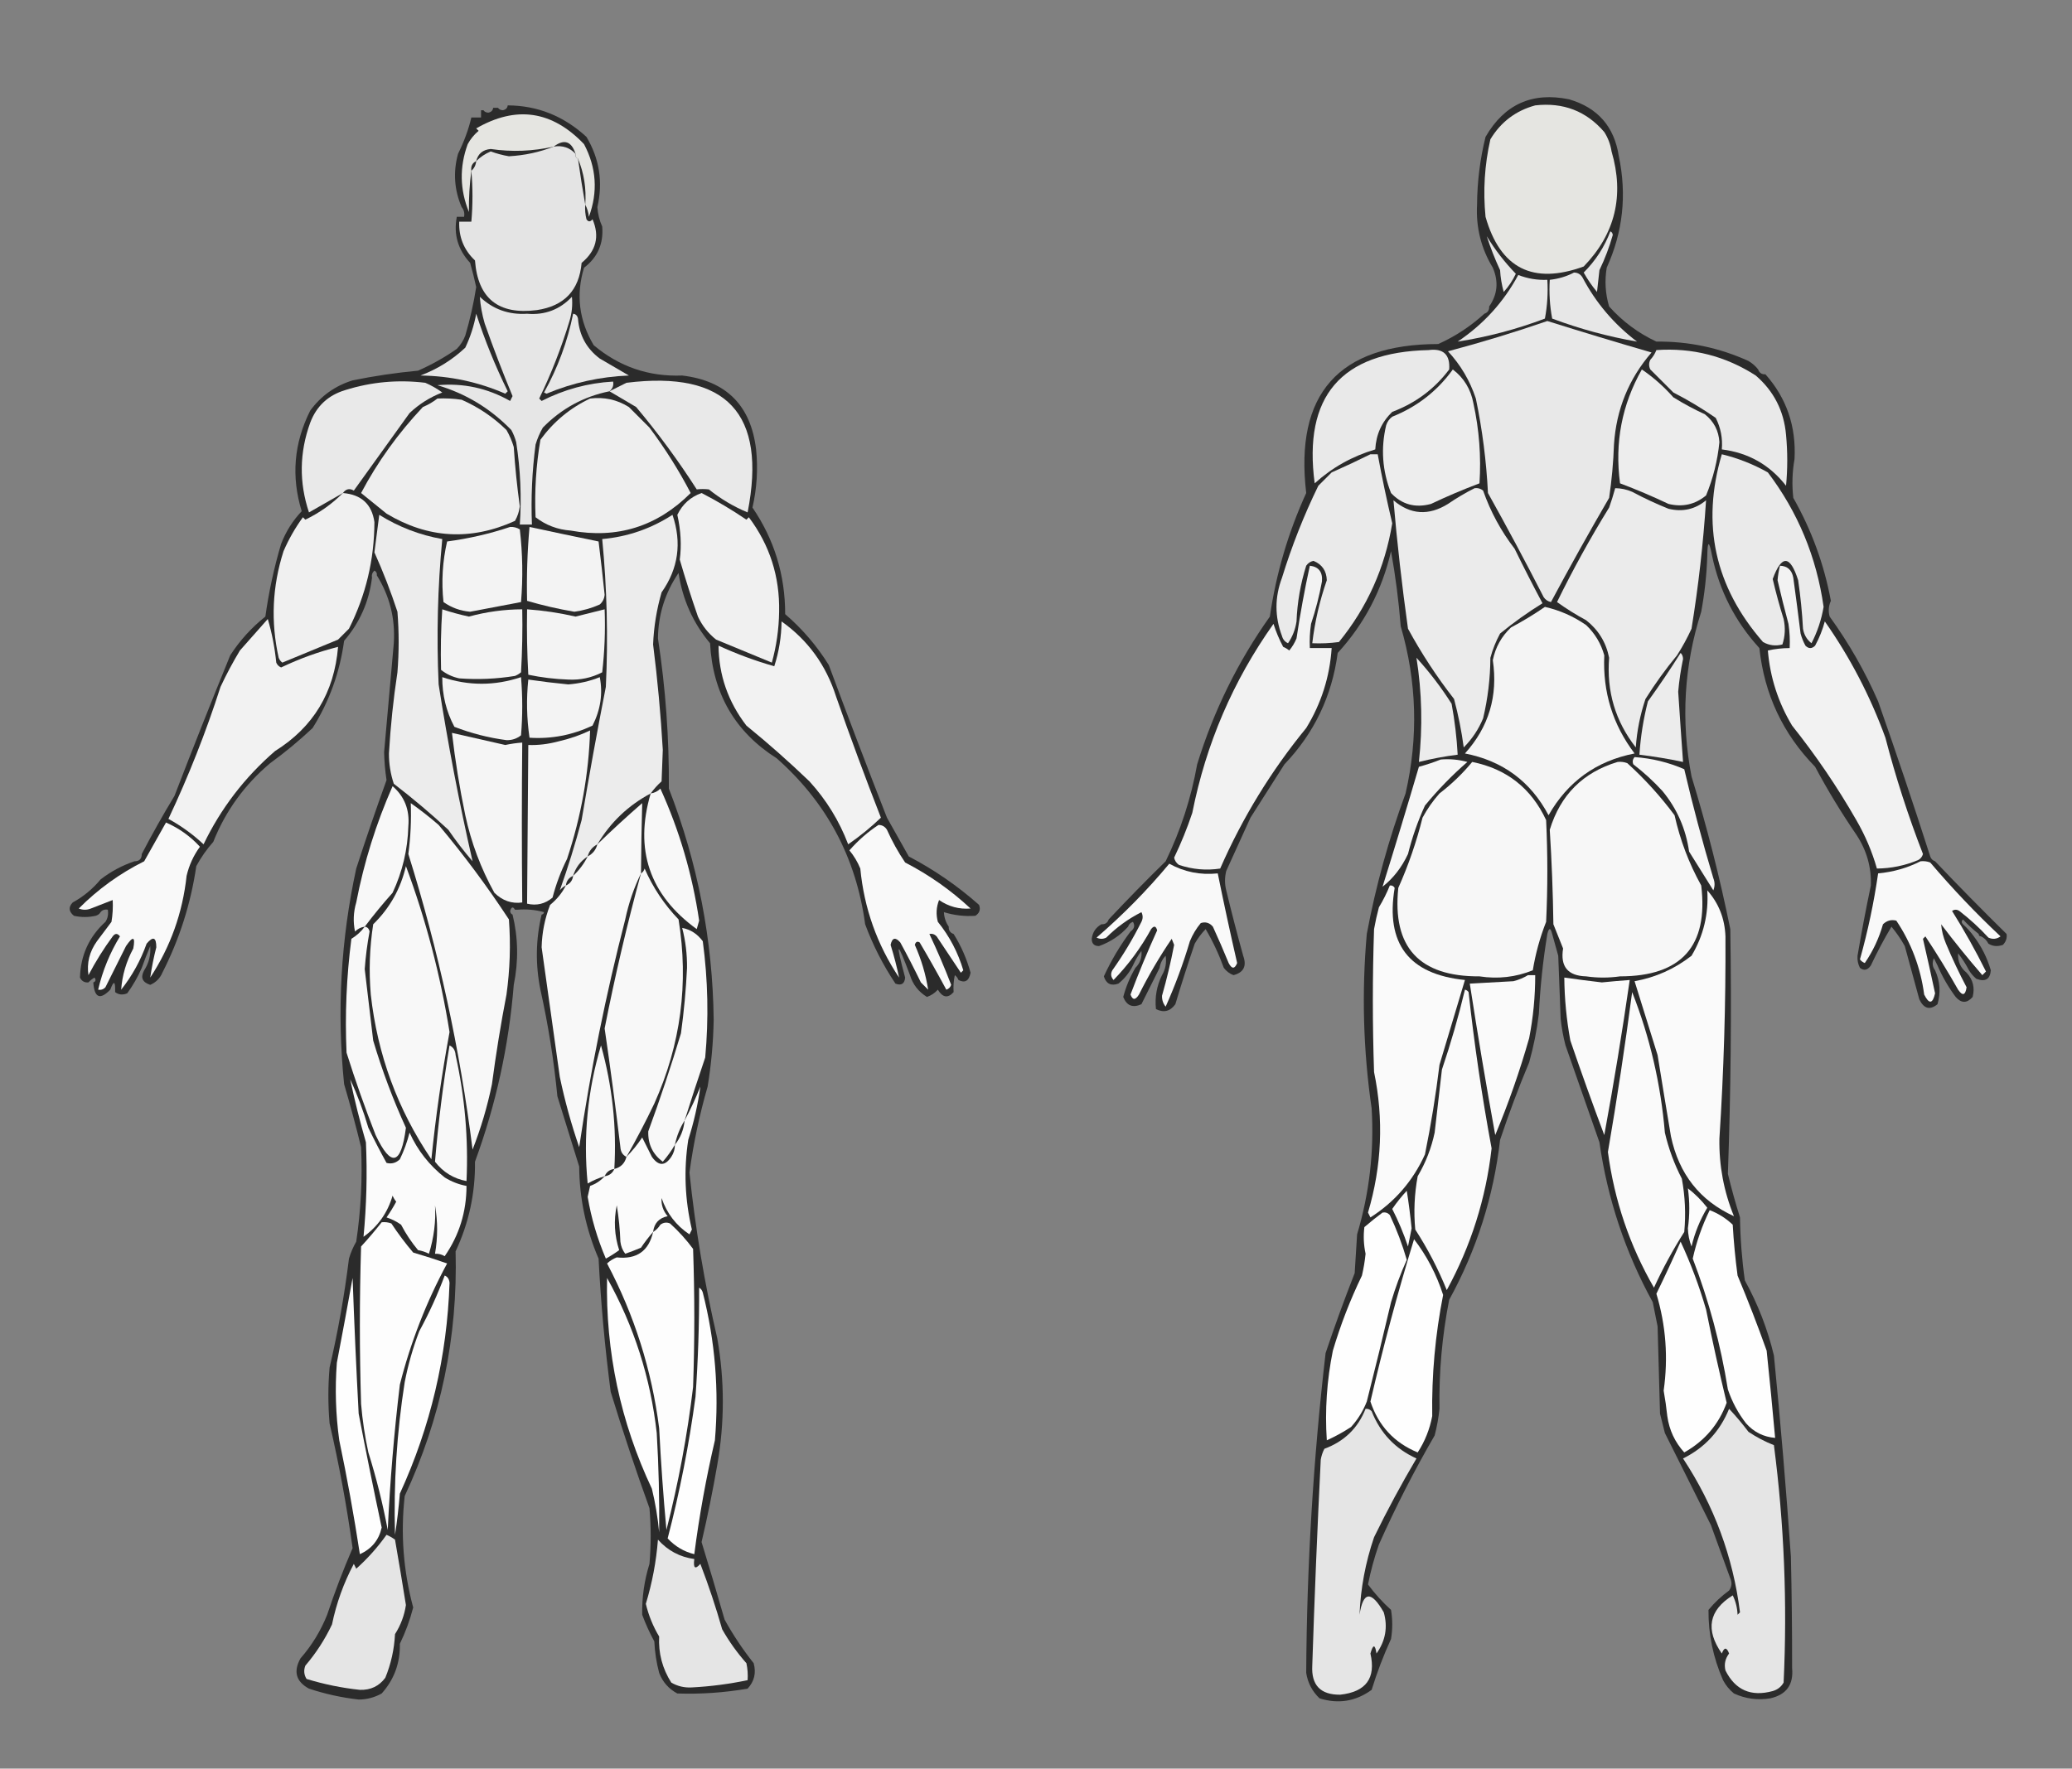 
<svg xmlns="http://www.w3.org/2000/svg" viewBox="0 0 85.5 73" xmlns:xlink="http://www.w3.org/1999/xlink" id="body_1" width="100%" height="100%" fill="#ffffff">
  <rect x="0" y="0" width="85.5" height="73" fill="#808080" stroke="none"/>
  <g transform="matrix(0.1 0 0 0.1 0 0)">
  <g><path stroke="none" fill-rule="nonzero" style="opacity:1" fill="#2B2B2B" d="M 725.5,152.5 C 725.973,153.906 726.973,154.573 728.5,154.5C 737.225,164.335 741.225,176.002 740.5,189.5C 739.557,194.816 739.39,200.149 740,205.5C 747.549,218.815 752.716,232.981 755.5,248C 754.541,250.12 754.374,252.287 755,254.5C 762.899,265.414 769.565,277.081 775,289.5C 782.478,310.755 789.645,332.089 796.5,353.5C 796.833,354.5 797.5,355.167 798.5,355.5C 808.131,365.632 817.964,375.632 828,385.5C 828.265,387.163 827.765,388.663 826.5,390C 824.288,390.789 822.288,390.622 820.5,389.5C 819.833,388.167 818.833,387.167 817.5,386.5C 816.833,386.5 816.5,386.167 816.5,385.5C 814.229,383.734 812.063,381.734 810,379.5C 809.333,380.167 809.333,380.833 810,381.5C 811.736,383.063 813.236,384.73 814.5,386.5C 817.667,390.69 820.001,395.357 821.5,400.5C 821.202,404.226 819.202,405.393 815.5,404C 814.29,402.961 813.29,401.794 812.5,400.5C 811.25,398.068 809.75,395.734 808,393.5C 807.796,396.76 808.963,399.427 811.5,401.5C 814.143,404.34 814.976,407.673 814,411.5C 811.667,414.167 809.333,414.167 807,411.5C 803.971,407.438 801.471,403.105 799.5,398.5C 799.013,397.527 798.513,396.527 798,395.5C 797.22,397.387 797.387,399.054 798.5,400.5C 800.55,405.013 800.884,409.68 799.5,414.5C 796.371,417.049 793.871,416.382 792,412.5C 790.002,405.171 788.002,397.838 786,390.5C 784.401,387.622 782.567,384.956 780.5,382.5C 777.428,387.64 774.595,392.973 772,398.5C 770.653,400.466 769.153,400.799 767.5,399.5C 766.699,397.958 766.366,396.292 766.5,394.5C 768.138,384.811 769.971,375.144 772,365.5C 772.263,357.944 770.263,350.944 766,344.5C 759.831,335.5 754.164,326.166 749,316.5C 735.703,302.902 728.036,286.568 726,267.5C 716.065,256.631 709.565,243.964 706.5,229.5C 705.258,222.992 704.592,222.992 704.5,229.5C 704.243,237.224 703.41,244.891 702,252.5C 694.886,274.788 693.552,297.454 698,320.5C 704.356,341.237 709.69,362.237 714,383.5C 714.544,417.195 714.211,450.862 713,484.5C 714.464,490.558 716.13,496.558 718,502.5C 718.123,511.227 718.79,519.894 720,528.5C 725.402,538.302 729.402,548.635 732,559.5C 734.741,587.13 737.074,614.797 739,642.5C 739.356,657.894 739.522,673.227 739.5,688.5C 740.16,695.336 737.16,699.502 730.5,701C 725.303,701.867 720.303,701.2 715.5,699C 713.622,697.457 712.122,695.624 711,693.5C 706.925,684.208 704.925,674.542 705,664.5C 707.463,661.504 710.297,658.838 713.5,656.5C 714.631,654.926 714.798,653.259 714,651.5C 711.333,644.167 708.667,636.833 706,629.5C 699.636,616.771 693.302,604.104 687,591.5C 686.333,588.833 685.667,586.167 685,583.5C 684.667,571.5 684.333,559.5 684,547.5C 683.333,544.167 682.667,540.833 682,537.5C 670.672,516.862 663.338,494.862 660,471.5C 655.333,458.167 650.667,444.833 646,431.5C 645.055,427.886 644.388,424.219 644,420.5C 643.667,411.833 643.333,403.167 643,394.5C 642.151,391.479 641.317,388.479 640.5,385.5C 639.833,382.833 639.167,382.833 638.5,385.5C 636.713,396.383 635.547,407.383 635,418.5C 634.18,425.269 632.846,431.935 631,438.5C 626.607,449.012 622.607,459.678 619,470.5C 616.313,493.93 609.313,515.93 598,536.5C 595.076,551.345 593.743,566.345 594,581.5C 593.612,585.219 592.945,588.886 592,592.5C 583.567,607.031 575.9,622.031 569,637.5C 567.11,642.895 565.61,648.395 564.5,654C 567.341,657.839 570.508,661.339 574,664.5C 574.667,668.5 574.667,672.5 574,676.5C 570.877,683.323 568.211,690.323 566,697.5C 559.406,702.275 552.24,703.441 544.5,701C 541.485,698.137 539.651,694.637 539,690.5C 539.244,646.349 541.911,602.349 547,558.5C 550.728,547.382 554.728,536.382 559,525.5C 559.333,520.167 559.667,514.833 560,509.5C 565.073,492.512 567.073,475.179 566,457.5C 562.525,433.567 561.858,409.567 564,385.5C 567.703,365.723 573.037,346.39 580,327.5C 585.326,304.27 584.66,281.27 578,258.5C 577.178,248.098 575.844,237.765 574,227.5C 570.33,243.51 562.997,257.51 552,269.5C 549.636,287.282 542.303,302.616 530,315.5C 525.333,322.833 520.667,330.167 516,337.5C 512.667,344.833 509.333,352.167 506,359.5C 505.333,362.167 505.333,364.833 506,367.5C 508.177,376.543 510.511,385.543 513,394.5C 514.539,398.74 513.206,401.407 509,402.5C 507.395,401.899 506.062,400.899 505,399.5C 502.96,393.846 500.46,388.512 497.5,383.5C 495.768,385.283 494.268,387.283 493,389.5C 490.177,397.797 487.51,406.131 485,414.5C 482.872,417.458 480.206,418.124 477,416.5C 476.485,411.575 477.319,406.908 479.5,402.5C 480.933,400.086 481.433,397.419 481,394.5C 479.628,395.91 478.795,397.577 478.5,399.5C 476.013,404.473 473.513,409.473 471,414.5C 467.416,416.123 464.916,415.123 463.5,411.5C 464.627,407.25 466.294,403.25 468.5,399.5C 470.462,397.575 471.295,395.242 471,392.5C 469.606,394.388 468.44,396.388 467.5,398.5C 466.063,401.438 464.063,403.938 461.5,406C 458.447,407.072 456.447,406.072 455.5,403C 458.557,396.373 462.223,390.206 466.5,384.5C 468.088,383.365 468.421,382.031 467.5,380.5C 466.478,380.855 465.811,381.522 465.5,382.5C 462.215,386.149 458.215,388.816 453.5,390.5C 451.5,390.5 450.5,389.5 450.5,387.5C 450.852,384.783 452.185,382.783 454.5,381.5C 456.027,381.573 457.027,380.906 457.5,379.5C 465.131,371.368 472.964,363.368 481,355.5C 487.178,342.795 491.511,329.462 494,315.5C 500.773,293.477 510.773,273.144 524,254.5C 526.568,236.796 531.568,219.796 539,203.5C 534.197,162.592 552.364,142.092 593.5,142C 600.547,138.817 606.88,134.65 612.5,129.5C 613.906,129.027 614.573,128.027 614.5,126.5C 617.949,121.556 618.449,116.222 616,110.5C 611.168,102.518 609.002,93.851 609.5,84.5C 609.568,75.005 610.735,65.672 613,56.5C 620.784,43.024 632.284,37.858 647.5,41C 659.317,44.457 666.15,52.29 668,64.5C 671.359,80.436 669.693,95.769 663,110.5C 662.104,115.949 662.437,121.282 664,126.5C 669.519,132.674 676.019,137.507 683.5,141C 696.762,140.852 709.429,143.519 721.5,149C 723.093,149.949 724.426,151.115 725.5,152.5 Z"/></g>
  <g><path stroke="none" fill-rule="nonzero" style="opacity:1" fill="#2B2B2B" d="M 391.5,382.5 C 391.427,384.027 392.094,385.027 393.5,385.5C 396.59,390.412 398.923,395.745 400.5,401.5C 399.852,404.887 398.185,405.887 395.5,404.5C 395.217,403.711 394.717,403.044 394,402.5C 393.503,404.81 393.337,407.143 393.5,409.5C 391.162,412.139 388.995,411.806 387,408.5C 385.758,409.872 384.258,410.872 382.5,411.5C 379.002,409.344 376.669,406.344 375.5,402.5C 370.057,387.901 369.391,388.235 373.5,403.5C 373.278,406.076 371.945,406.91 369.5,406C 364.392,398.363 360.225,390.197 357,381.5C 353.314,354.079 341.147,331.246 320.5,313C 303.275,302.077 294.109,286.243 293,265.5C 285.977,257.121 281.644,247.454 280,236.5C 274.46,244.622 271.626,253.622 271.5,263.5C 274.651,284.042 276.151,304.708 276,325.5C 287.944,356.218 294.11,388.051 294.5,421C 294.327,430.226 293.493,439.392 292,448.5C 288.628,460.155 286.128,471.989 284.5,484C 286.91,507.052 290.743,529.886 296,552.5C 299.024,569.817 299.024,587.15 296,604.5C 294.146,615.248 291.979,625.915 289.5,636.5C 292.734,647.046 295.901,657.713 299,668.5C 302.504,674.844 306.504,680.844 311,686.5C 312.098,690.505 311.265,694.005 308.5,697C 298.885,698.66 289.218,699.326 279.5,699C 275.942,697.108 273.442,694.275 272,690.5C 270.874,686.251 270.208,681.918 270,677.5C 268.076,673.983 266.409,670.316 265,666.5C 264.86,659.377 265.86,652.377 268,645.5C 268.667,637.833 268.667,630.167 268,622.5C 262.275,606.66 256.942,590.66 252,574.5C 249.607,556.235 247.94,537.902 247,519.5C 241.776,507.38 239.109,494.714 239,481.5C 236,471.833 233,462.167 230,452.5C 228.563,437.688 226.229,423.022 223,408.5C 220.893,398.06 221.06,387.727 223.5,377.5C 224.043,377.44 224.376,377.107 224.5,376.5C 220.893,375.511 217.226,375.177 213.5,375.5C 213.167,375.5 212.833,375.5 212.5,375.5C 211.698,374.115 211.031,374.282 210.5,376C 210.57,376.765 210.903,377.265 211.5,377.5C 213.836,387.053 214.003,396.719 212,406.5C 209.989,431.571 204.655,455.905 196,479.5C 196.154,492.47 193.487,504.804 188,516.5C 188.929,551.855 181.929,585.522 167,617.5C 165.259,633.012 166.426,648.346 170.5,663.5C 169.16,668.686 167.327,673.686 165,678.5C 165.159,686.401 162.659,693.234 157.5,699C 154.55,700.65 151.383,701.483 148,701.5C 141.012,700.711 134.179,699.211 127.5,697C 122.138,694.088 120.972,689.922 124,684.5C 128.671,679.168 132.337,673.168 135,666.5C 138.111,657.164 141.611,647.997 145.5,639C 143.103,621.684 139.937,604.518 136,587.5C 135.333,579.833 135.333,572.167 136,564.5C 139.465,549.64 142.132,534.64 144,519.5C 144.725,517.051 145.725,514.717 147,512.5C 148.92,499.555 149.587,486.555 149,473.5C 146.872,464.781 144.538,456.114 142,447.5C 138.952,417.563 140.618,387.896 147,358.5C 150.974,346.245 155.14,334.079 159.5,322C 158.927,318.192 158.594,314.359 158.5,310.5C 159.834,295.499 161.167,280.499 162.5,265.5C 163.146,255.342 160.813,246.009 155.5,237.5C 155.631,236.624 155.298,235.957 154.5,235.5C 153.614,236.325 153.281,237.325 153.5,238.5C 152.269,248.374 148.436,257.04 142,264.5C 140.227,277.492 135.893,289.492 129,300.5C 123.458,305.711 117.625,310.544 111.5,315C 100.897,323.92 93.064,334.754 88,347.5C 85.277,350.557 82.944,353.89 81,357.5C 78.741,372.942 74.075,387.609 67,401.5C 65.987,403.846 64.321,405.513 62,406.5C 58.708,405.449 57.875,403.449 59.5,400.5C 61.442,397.496 62.275,394.162 62,390.5C 60.729,393.484 59.562,396.484 58.5,399.5C 56.891,403.217 54.891,406.717 52.5,410C 50.613,410.78 48.946,410.613 47.5,409.5C 47.646,404.863 46.979,404.53 45.5,408.5C 41.265,412.86 38.932,411.86 38.5,405.5C 39.525,405.103 39.692,404.437 39,403.5C 38.005,404.066 37.172,404.733 36.5,405.5C 34.876,405.64 33.71,404.973 33,403.5C 33.257,394.322 36.757,386.655 43.5,380.5C 44.451,379.081 44.785,377.415 44.5,375.5C 43.209,375.263 42.209,375.596 41.5,376.5C 41.083,377.222 40.416,377.722 39.5,378C 36.5,378.667 33.5,378.667 30.5,378C 28.339,376.236 28.172,374.403 30,372.5C 34.416,370.088 38.249,366.922 41.5,363C 45.748,359.709 50.415,357.209 55.5,355.5C 57.5,355.5 58.5,354.5 58.5,352.5C 62.735,344.365 67.235,336.365 72,328.5C 79.471,309.087 87.138,289.754 95,270.5C 98.938,264.394 103.771,259.06 109.5,254.5C 110.917,244.331 113.083,234.331 116,224.5C 117.958,219.41 120.792,214.91 124.5,211C 120.104,196.752 121.271,182.918 128,169.5C 132.415,163.429 138.248,159.262 145.5,157C 154.421,155.182 163.421,153.849 172.5,153C 178.157,150.507 183.49,147.507 188.5,144C 190.041,142.421 191.208,140.587 192,138.5C 193.949,131.921 195.449,125.255 196.5,118.5C 195.774,115.148 194.941,111.815 194,108.5C 188.947,103.052 187.114,96.718 188.5,89.5C 189.5,89.5 190.5,89.5 191.5,89.5C 191.768,87.901 191.434,86.568 190.5,85.5C 187.438,78.352 186.938,71.019 189,63.5C 191.538,58.345 193.371,53.345 194.5,48.5C 195.833,48.5 197.167,48.5 198.5,48.5C 198.5,47.5 198.5,46.5 198.5,45.5C 198.833,45.5 199.167,45.5 199.5,45.5C 199.917,46.124 200.584,46.457 201.5,46.5C 202.713,46.253 203.38,45.586 203.5,44.5C 204.167,44.5 204.833,44.5 205.5,44.5C 205.917,45.124 206.584,45.457 207.5,45.5C 208.713,45.253 209.38,44.586 209.5,43.5C 221.774,43.55 232.608,47.883 242,56.5C 247.377,65.528 248.877,75.194 246.5,85.5C 246.69,88.328 247.357,90.995 248.5,93.5C 249.095,100.592 246.595,106.258 241,110.5C 237.605,121.687 238.938,132.354 245,142.5C 255.557,151.362 267.724,155.528 281.5,155C 299.667,157.167 309.833,167.333 312,185.5C 312.828,193.584 312.328,201.584 310.5,209.5C 319.501,222.676 324.001,237.343 324,253.5C 331.065,259.566 337.065,266.566 342,274.5C 349.8,295.567 357.8,316.567 366,337.5C 369,342.833 372,348.167 375,353.5C 385.492,358.996 395.159,365.663 404,373.5C 404.711,375.367 404.211,376.867 402.5,378C 398.09,378.317 393.757,377.817 389.5,376.5C 389.604,378.703 390.27,380.703 391.5,382.5 Z"/></g>
  <g><path stroke="none" fill-rule="nonzero" style="opacity:1" fill="#e5e5e1" d="M 633.5,43.5 C 645.071,42.184 654.571,45.851 662,54.5C 663.562,56.957 664.562,59.624 665,62.5C 670.344,80.739 666.511,96.572 653.5,110C 632.56,117.614 619.06,110.78 613,89.5C 611.933,78.708 612.599,68.041 615,57.5C 619.314,50.349 625.48,45.682 633.5,43.5 Z"/></g>
  <g><path stroke="none" fill-rule="nonzero" style="opacity:1" fill="#e5e5e1" d="M 241.5,84.5 C 241.99,77.796 240.99,71.463 238.5,65.5C 237.662,65.158 237.328,64.492 237.5,63.5C 235.807,58.269 232.807,57.269 228.5,60.5C 219.886,62.449 211.22,62.782 202.5,61.5C 199.246,61.778 197.246,63.445 196.5,66.5C 194.896,67.287 194.229,68.62 194.5,70.5C 193.758,76.063 193.425,81.73 193.5,87.5C 189.722,78.226 189.556,68.893 193,59.5C 194.141,57.391 195.641,55.558 197.5,54C 197.167,53.667 196.833,53.333 196.5,53C 212.979,43.493 227.812,45.66 241,59.5C 246.125,69.21 246.792,79.21 243,89.5C 242.802,87.618 242.302,85.952 241.5,84.5 Z"/></g>
  <g><path stroke="none" fill-rule="nonzero" style="opacity:1" fill="#e4e4e4" d="M 228.5,60.5 C 232.112,59.924 235.112,60.924 237.5,63.5C 237.328,64.492 237.662,65.158 238.5,65.5C 239.415,71.981 240.415,78.315 241.5,84.5C 241.338,86.527 241.505,88.527 242,90.5C 242.741,91.641 243.575,91.641 244.5,90.5C 247.521,97.55 246.021,103.55 240,108.5C 239.006,119.829 232.84,126.329 221.5,128C 205.681,130.03 197.181,123.197 196,107.5C 191.43,103.18 189.263,97.847 189.5,91.5C 191.167,91.5 192.833,91.5 194.5,91.5C 195.114,84.544 195.114,77.544 194.5,70.5C 195.674,69.486 196.34,68.153 196.5,66.5C 198.21,64.8 200.21,63.467 202.5,62.5C 204.932,63.4 207.432,64.066 210,64.5C 216.511,64.142 222.677,62.808 228.5,60.5 Z"/></g>
  <g><path stroke="none" fill-rule="nonzero" style="opacity:1" fill="#e6e6e6" d="M 664.5,95.5 C 665.097,95.735 665.43,96.235 665.5,97C 664.09,101.989 662.256,106.822 660,111.5C 659.667,114.5 659.333,117.5 659,120.5C 656.92,118.007 655.086,115.341 653.5,112.5C 658.401,107.605 662.068,101.939 664.5,95.5 Z"/></g>
  <g><path stroke="none" fill-rule="nonzero" style="opacity:1" fill="#e6e6e6" d="M 613.5,97.5 C 616.871,103.052 620.871,108.219 625.5,113C 624.205,115.758 622.539,118.258 620.5,120.5C 619.679,117.553 619.179,114.553 619,111.5C 616.87,106.913 615.037,102.247 613.5,97.5 Z"/></g>
  <g><path stroke="none" fill-rule="nonzero" style="opacity:1" fill="#e6e6e6" d="M 251.5,161.5 C 240.818,163.672 231.652,168.672 224,176.5C 222.725,178.717 221.725,181.051 221,183.5C 219.563,194.511 219.063,205.511 219.5,216.5C 217.833,216.5 216.167,216.5 214.5,216.5C 215.268,205.158 214.768,193.824 213,182.5C 212.529,180.754 211.862,179.087 211,177.5C 202.372,168.611 192.205,162.444 180.5,159C 191.156,158.032 201.156,160.198 210.5,165.5C 210.833,164.833 211.167,164.167 211.5,163.5C 207.392,153.616 203.559,143.616 200,133.5C 198.929,129.819 198.262,126.152 198,122.5C 203.41,127.651 209.91,129.984 217.5,129.5C 224.844,130.128 231.011,127.795 236,122.5C 236.33,125.866 235.997,129.199 235,132.5C 231.659,143.511 227.492,154.178 222.5,164.5C 222.833,164.833 223.167,165.167 223.5,165.5C 232.806,160.741 242.639,158.075 253,157.5C 253.3,159.066 252.8,160.399 251.5,161.5 Z"/></g>
  <g><path stroke="none" fill-rule="nonzero" style="opacity:1" fill="#e7e7e7" d="M 649.5,112.5 C 651.017,112.511 652.184,113.177 653,114.5C 658.493,124.952 665.993,133.785 675.5,141C 663.612,138.943 651.946,135.776 640.5,131.5C 639.505,126.208 639.172,120.875 639.5,115.5C 643.116,115.101 646.45,114.101 649.5,112.5 Z"/></g>
  <g><path stroke="none" fill-rule="nonzero" style="opacity:1" fill="#e7e7e7" d="M 626.5,113.5 C 630.326,115 634.326,115.666 638.5,115.5C 638.828,120.875 638.495,126.208 637.5,131.5C 625.761,135.934 613.761,139.101 601.5,141C 612.143,133.861 620.476,124.694 626.5,113.5 Z"/></g>
  <g><path stroke="none" fill-rule="nonzero" style="opacity:1" fill="#e7e7e7" d="M 196.5,129.5 C 200.022,140.376 204.355,151.043 209.5,161.5C 209.167,161.833 208.833,162.167 208.5,162.5C 197.358,157.652 185.691,155.152 173.5,155C 180.443,152.386 186.609,148.553 192,143.5C 194.118,139.026 195.618,134.36 196.5,129.5 Z"/></g>
  <g><path stroke="none" fill-rule="nonzero" style="opacity:1" fill="#e7e7e7" d="M 236.5,129.5 C 237.586,129.62 238.253,130.287 238.5,131.5C 239.022,138.379 242.022,143.879 247.5,148C 251.5,150.333 255.5,152.667 259.5,155C 247.694,155.466 236.361,157.966 225.5,162.5C 225.167,162.333 224.833,162.167 224.5,162C 230.186,151.774 234.186,140.941 236.5,129.5 Z"/></g>
  <g><path stroke="none" fill-rule="nonzero" style="opacity:1" fill="#e8e8e8" d="M 638.5,132.5 C 652.796,136.99 667.129,141.323 681.5,145.5C 672.11,156.337 666.944,169.003 666,183.5C 665.747,190.876 665.081,198.209 664,205.5C 655.72,219.732 647.72,234.065 640,248.5C 638.739,248.241 637.739,247.574 637,246.5C 629.573,231.976 621.906,217.643 614,203.5C 613.345,190.362 611.679,177.362 609,164.5C 606.58,157.159 602.747,150.659 597.5,145C 611.419,141.302 625.086,137.135 638.5,132.5 Z"/></g>
  <g><path stroke="none" fill-rule="nonzero" style="opacity:1" fill="#e9e9e9" d="M 589.5,144.5 C 595.598,143.696 598.431,146.362 598,152.5C 591.908,160.581 584.075,166.414 574.5,170C 570.15,174.202 567.817,179.369 567.5,185.5C 558.031,188.307 549.698,192.974 542.5,199.5C 537.707,163.629 553.374,145.296 589.5,144.5 Z"/></g>
  <g><path stroke="none" fill-rule="nonzero" style="opacity:1" fill="#e9e9e9" d="M 683.5,144.5 C 698.371,143.467 712.037,146.967 724.5,155C 731.972,161.444 736.139,169.61 737,179.5C 737.667,186.5 737.667,193.5 737,200.5C 730.27,191.861 721.437,186.861 710.5,185.5C 710.887,180.92 710.053,176.586 708,172.5C 702.415,168.623 696.582,165.123 690.5,162C 687.333,158.833 684.167,155.667 681,152.5C 680.333,151.167 680.333,149.833 681,148.5C 682.095,147.307 682.928,145.973 683.5,144.5 Z"/></g>
  <g><path stroke="none" fill-rule="nonzero" style="opacity:1" fill="#e9e9e9" d="M 141.5,203.5 C 136.888,206.143 132.221,208.81 127.5,211.5C 123.37,199.146 123.537,186.812 128,174.5C 130.584,167.618 135.417,163.118 142.5,161C 153.246,157.632 164.246,156.632 175.5,158C 177.996,159.08 180.33,160.414 182.5,162C 177.443,163.945 172.943,166.779 169,170.5C 161.333,181.167 153.667,191.833 146,202.5C 144.251,201.447 142.751,201.78 141.5,203.5 Z"/></g>
  <g><path stroke="none" fill-rule="nonzero" style="opacity:1" fill="#e9e9e9" d="M 251.5,161.5 C 253.78,160.36 256.114,159.193 258.5,158C 299.854,152.852 316.52,170.685 308.5,211.5C 302.771,209.13 297.437,205.963 292.5,202C 290.793,201.805 289.126,201.805 287.5,202C 279.899,190.133 271.566,178.8 262.5,168C 258.77,165.807 255.103,163.64 251.5,161.5 Z"/></g>
  <g><path stroke="none" fill-rule="nonzero" style="opacity:1" fill="#ededed" d="M 599.5,152.5 C 604.091,156.001 606.924,160.667 608,166.5C 610.392,177.429 611.225,188.429 610.5,199.5C 603.728,202.052 597.061,204.885 590.5,208C 583.991,209.759 578.491,208.259 574,203.5C 570.395,194.363 569.728,185.03 572,175.5C 572.465,174.069 573.299,172.903 574.5,172C 584.793,167.872 593.126,161.372 599.5,152.5 Z"/></g>
  <g><path     stroke="none" fill-rule="nonzero" style="opacity:1" fill="#ededed" d="M 677.5,152.5 C 682.239,155.731 686.572,159.564 690.5,164C 694.674,166.588 699.007,168.921 703.5,171C 707.215,173.929 709.215,177.762 709.5,182.5C 708.747,190.099 706.913,197.432 704,204.5C 699.483,208.242 694.316,209.409 688.5,208C 681.939,204.885 675.272,202.052 668.5,199.5C 666.255,182.728 669.255,167.061 677.5,152.5 Z"/></g>
  <g><path stroke="none" fill-rule="nonzero" style="opacity:1" fill="#eeeeee" d="M 180.5,164.5 C 183.85,164.335 187.183,164.502 190.5,165C 197.444,168.053 203.611,172.219 209,177.5C 210.275,179.717 211.275,182.051 212,184.5C 212.537,192.7 213.37,200.867 214.5,209C 214.227,211.151 213.561,213.151 212.5,215C 194.271,223.278 176.605,222.278 159.5,212C 156,209.167 152.5,206.333 149,203.5C 155.783,190.673 164.283,178.839 174.5,168C 176.727,167.059 178.727,165.892 180.5,164.5 Z"/></g>
  <g><path stroke="none" fill-rule="nonzero" style="opacity:1" fill="#eeeeee" d="M 243.5,164.5 C 249.275,163.775 254.608,164.941 259.5,168C 262.333,170.833 265.167,173.667 268,176.5C 274.489,185.181 280.156,194.181 285,203.5C 271.175,217.331 254.675,222.498 235.5,219C 230.073,218.607 225.24,216.773 221,213.5C 220.529,202.76 221.196,192.094 223,181.5C 228.442,174.046 235.275,168.38 243.5,164.5 Z"/></g>
  <g><path     stroke="none" fill-rule="nonzero" style="opacity:1" fill="#eaeaea" d="M 565.5,187.5 C 566.5,187.5 567.5,187.5 568.5,187.5C 570.26,197.041 572.26,206.541 574.5,216C 571.48,234.366 564.146,250.7 552.5,265C 548.848,265.499 545.182,265.665 541.5,265.5C 542.554,256.617 544.554,247.95 547.5,239.5C 547.373,235.609 545.54,232.942 542,231.5C 540.739,231.759 539.739,232.426 539,233.5C 536.646,240.974 535.313,248.64 535,256.5C 534.513,259.798 533.347,262.798 531.5,265.5C 530.201,264.91 529.368,263.91 529,262.5C 525.984,254.534 525.984,246.534 529,238.5C 533.03,225.403 538.03,212.737 544,200.5C 545.833,198.667 547.667,196.833 549.5,195C 554.978,192.575 560.312,190.075 565.5,187.5 Z"/></g>
  <g><path     stroke="none" fill-rule="nonzero" style="opacity:1" fill="#eaeaea" d="M 710.5,187.5 C 717.166,189.112 723.499,191.612 729.5,195C 741.925,211.42 749.592,229.92 752.5,250.5C 751.594,255.804 749.928,260.804 747.5,265.5C 745.578,263.997 744.412,261.997 744,259.5C 743.639,252.801 742.972,246.135 742,239.5C 738.691,229.068 735.191,228.901 731.5,239C 732.796,244.555 734.296,250.055 736,255.5C 736.789,259.091 736.622,262.591 735.5,266C 732.697,266.755 730.03,266.422 727.5,265C 707.622,242.218 701.955,216.385 710.5,187.5 Z"/></g>
  <g><path stroke="none" fill-rule="nonzero" style="opacity:1" fill="#ebebeb" d="M 608.5,201.5 C 609.822,201.33 610.989,201.663 612,202.5C 615.05,211.211 619.383,219.211 625,226.5C 628.706,234.078 632.539,241.578 636.5,249C 630.388,252.779 624.555,256.945 619,261.5C 617.275,264.674 615.942,268.007 615,271.5C 614.951,279.959 613.951,288.292 612,296.5C 610.118,301.044 607.451,305.044 604,308.5C 603.103,301.765 601.77,295.099 600,288.5C 592.88,279.374 586.547,269.707 581,259.5C 578.524,241.843 576.524,224.176 575,206.5C 582.016,212.462 589.516,212.962 597.5,208C 601.096,205.539 604.763,203.373 608.5,201.5 Z"/></g>
  <g><path stroke="none" fill-rule="nonzero" style="opacity:1" fill="#ebebeb" d="M 666.5,201.5 C 668.927,201.523 671.26,202.023 673.5,203C 678.38,205.607 683.38,207.94 688.5,210C 694.316,211.409 699.483,210.242 704,206.5C 702.849,224.233 700.849,241.9 698,259.5C 696.254,263.327 694.254,266.993 692,270.5C 687.279,276.221 682.946,282.221 679,288.5C 676.808,294.985 675.474,301.652 675,308.5C 666.561,297.68 662.895,285.347 664,271.5C 662.741,265.146 659.574,259.979 654.5,256C 650.296,253.736 646.296,251.236 642.5,248.5C 649.032,235.139 656.198,222.139 664,209.5C 664.941,206.846 665.774,204.179 666.5,201.5 Z"/></g>
  <g><path   stroke="none" fill-rule="nonzero" style="opacity:1" fill="#f0f0f0" d="M 141.5,203.5 C 149.128,204.134 153.462,208.134 154.5,215.5C 154.456,231.01 150.956,245.676 144,259.5C 142.5,261 141,262.5 139.5,264C 131.833,267.167 124.167,270.333 116.5,273.5C 115.808,272.975 115.308,272.308 115,271.5C 111.681,256.691 112.348,242.025 117,227.5C 119.161,222.508 121.828,217.841 125,213.5C 125.333,213.833 125.667,214.167 126,214.5C 131.849,211.671 137.016,208.004 141.5,203.5 Z"/></g>
  <g><path   stroke="none" fill-rule="nonzero" style="opacity:1" fill="#f0f0f0" d="M 289.5,203.5 C 295.815,206.748 301.982,210.415 308,214.5C 308.333,214.167 308.667,213.833 309,213.5C 317.626,224.981 321.792,237.981 321.5,252.5C 321.399,259.647 320.399,266.647 318.5,273.5C 310.833,270.333 303.167,267.167 295.5,264C 292.238,261.408 289.738,258.241 288,254.5C 285.293,246.712 282.793,238.878 280.5,231C 281.276,225.157 280.943,218.99 279.5,212.5C 281.61,208.116 284.943,205.116 289.5,203.5 Z"/></g>
  <g><path       stroke="none" fill-rule="nonzero" style="opacity:1" fill="#ececec" d="M 156.5,212.5 C 164.534,217.518 173.2,220.852 182.5,222.5C 180.598,242.455 180.098,262.455 181,282.5C 184.84,307.07 189.506,331.404 195,355.5C 191.425,351.347 188.091,347.014 185,342.5C 177.778,335.81 170.278,329.477 162.5,323.5C 161.149,319.45 160.483,315.283 160.5,311C 161.144,299.776 162.31,288.61 164,277.5C 164.667,269.167 164.667,260.833 164,252.5C 161.246,244.112 158.079,235.945 154.5,228C 155.138,222.808 155.805,217.641 156.5,212.5 Z"/></g>
  <g><path       stroke="none" fill-rule="nonzero" style="opacity:1" fill="#ececec" d="M 268.5,327.5 C 259.217,332.45 251.884,339.45 246.5,348.5C 244.413,349.585 243.08,351.251 242.5,353.5C 239.529,355.443 237.529,358.109 236.5,361.5C 234.738,362.262 233.738,363.596 233.5,365.5C 232.542,365.953 231.708,366.619 231,367.5C 234.361,358.075 237.361,348.409 240,338.5C 243.089,320.118 246.423,301.784 250,283.5C 250.967,263.115 250.467,242.781 248.5,222.5C 258.938,221.575 268.605,218.242 277.5,212.5C 281.421,224.022 279.921,234.689 273,244.5C 270.961,251.511 269.794,258.678 269.5,266C 271.327,280.458 272.66,294.958 273.5,309.5C 273.333,313.833 273.167,318.167 273,322.5C 271.293,324.037 269.793,325.704 268.5,327.5 Z"/></g>
  <g><path     stroke="none" fill-rule="nonzero" style="opacity:1" fill="#ececec" d="M 693.5,269.5 C 694.139,270.097 694.472,270.93 694.5,272C 693.562,276.461 692.895,280.961 692.5,285.5C 693.134,295.18 693.8,304.847 694.5,314.5C 688.546,313.243 682.546,312.243 676.5,311.5C 676.98,304.059 678.146,296.726 680,289.5C 684.747,282.934 689.247,276.268 693.5,269.5 Z"/></g>
  <g><path     stroke="none" fill-rule="nonzero" style="opacity:1" fill="#ececec" d="M 584.5,271.5 C 589.853,277.364 594.687,283.697 599,290.5C 600.283,297.443 601.116,304.443 601.5,311.5C 596.107,312.182 590.773,313.182 585.5,314.5C 587.087,300.106 586.754,285.773 584.5,271.5 Z"/></g>
  <g><path stroke="none" fill-rule="nonzero" style="opacity:1" fill="#f3f3f3" d="M 210.5,217.5 C 211.93,217.421 213.264,217.754 214.5,218.5C 215.666,228.483 215.832,238.483 215,248.5C 208.043,249.82 201.043,251.153 194,252.5C 189.933,252.145 186.266,250.812 183,248.5C 182.098,240.061 182.598,231.728 184.5,223.5C 193.473,222.307 202.139,220.307 210.5,217.5 Z"/></g>
  <g><path stroke="none" fill-rule="nonzero" style="opacity:1" fill="#f3f3f3" d="M 218.5,217.5 C 228,219.555 237.5,221.555 247,223.5C 247.91,230.831 248.743,238.164 249.5,245.5C 249.363,247.107 248.696,248.441 247.5,249.5C 244.141,251.009 240.641,252.009 237,252.5C 230.342,251.37 223.842,249.87 217.5,248C 217.265,237.864 217.598,227.697 218.5,217.5 Z"/></g>
  <g><path stroke="none" fill-rule="nonzero" style="opacity:1" fill="#f3f3f3" d="M 182.5,251.5 C 186.098,252.698 189.764,253.698 193.5,254.5C 200.71,252.53 208.043,251.53 215.5,251.5C 215.666,260.173 215.5,268.84 215,277.5C 214.25,278.126 213.416,278.626 212.5,279C 204.864,280.236 197.197,280.57 189.5,280C 186.692,279.402 184.192,278.235 182,276.5C 181.781,268.168 181.948,259.834 182.5,251.5 Z"/></g>
  <g><path stroke="none" fill-rule="nonzero" style="opacity:1" fill="#f3f3f3" d="M 217.5,251.5 C 224.233,251.979 230.9,252.979 237.5,254.5C 241.512,253.495 245.512,252.495 249.5,251.5C 249.831,260.192 249.498,268.859 248.5,277.5C 244.118,279.762 239.451,280.762 234.5,280.5C 228.895,280.304 223.395,279.637 218,278.5C 217.5,269.506 217.334,260.506 217.5,251.5 Z"/></g>
  <g><path stroke="none" fill-rule="nonzero" style="opacity:1" fill="#f3f3f3" d="M 182.5,279.5 C 193.309,283.131 204.142,283.131 215,279.5C 215.667,287.5 215.667,295.5 215,303.5C 213.261,304.894 211.261,305.561 209,305.5C 201.603,304.526 194.436,302.692 187.5,300C 184.128,293.653 182.461,286.819 182.5,279.5 Z"/></g>
  <g><path stroke="none" fill-rule="nonzero" style="opacity:1" fill="#f3f3f3" d="M 247.5,279.5 C 248.807,286.337 247.807,293.004 244.5,299.5C 236.173,303.42 227.506,305.087 218.5,304.5C 217.335,296.521 217.168,288.521 218,280.5C 223.434,281.292 228.934,281.959 234.5,282.5C 239.116,282.138 243.449,281.138 247.5,279.5 Z"/></g>
  <g><path     stroke="none" fill-rule="nonzero" style="opacity:1" fill="#f2f2f2"  d="M 540.5,233.5 C 544.158,233.935 545.825,236.101 545.5,240C 544.411,245.935 542.911,251.768 541,257.5C 540.502,260.817 540.335,264.15 540.5,267.5C 543.5,267.5 546.5,267.5 549.5,267.5C 548.72,279.341 545.22,290.341 539,300.5C 524.547,318.144 512.714,337.477 503.5,358.5C 497.773,359.376 492.106,358.876 486.5,357C 485.426,356.261 484.759,355.261 484.5,354C 487.391,347.994 489.891,341.827 492,335.5C 497.654,307.01 508.82,281.01 525.5,257.5C 526.544,260.8 527.877,263.967 529.5,267C 530.416,267.374 531.25,267.874 532,268.5C 533.252,266.999 534.252,265.332 535,263.5C 536.504,253.4 538.338,243.4 540.5,233.5 Z"/></g>
  <g><path     stroke="none" fill-rule="nonzero" style="opacity:1" fill="#f2f2f2"  d="M 734.5,233.5 C 737.595,233.626 739.428,235.293 740,238.5C 741.055,246.157 742.055,253.823 743,261.5C 743.471,263.246 744.138,264.913 745,266.5C 746.333,267.833 747.667,267.833 749,266.5C 750.725,263.326 752.058,259.993 753,256.5C 763.419,271.335 771.752,287.335 778,304.5C 782.245,320.819 787.412,336.819 793.5,352.5C 793.182,353.647 792.516,354.481 791.5,355C 786.051,357.279 780.384,358.446 774.5,358.5C 772.512,351.519 769.679,344.852 766,338.5C 758.156,324.807 749.323,311.807 739.5,299.5C 733.755,289.931 730.421,279.598 729.5,268.5C 732.455,267.841 735.455,267.508 738.5,267.5C 738.665,264.15 738.498,260.817 738,257.5C 736.392,251.513 734.892,245.513 733.5,239.5C 733.672,237.452 734.005,235.452 734.5,233.5 Z"/></g>
  <g><path     stroke="none" fill-rule="nonzero" style="opacity:1" fill="#f2f2f2" d="M 110.5,255.5 C 112.206,261.246 113.373,267.246 114,273.5C 114.388,274.428 115.055,275.095 116,275.5C 123.651,271.842 131.484,269.008 139.5,267C 137.937,285.818 129.271,300.151 113.5,310C 100.956,320.862 91.122,333.696 84,348.5C 79.609,344.388 74.775,340.888 69.5,338C 77.838,320.325 85.004,302.159 91,283.5C 93.412,278.341 96.079,273.341 99,268.5C 102.841,264.135 106.674,259.802 110.5,255.5 Z"/></g>
  <g><path     stroke="none" fill-rule="nonzero" style="opacity:1" fill="#f2f2f2" d="M 322.5,256.5 C 333.38,264.214 340.88,274.548 345,287.5C 350.872,304.282 357.038,320.949 363.5,337.5C 359.315,341.515 354.815,345.182 350,348.5C 346.316,338.816 340.982,330.15 334,322.5C 325.63,314.462 316.964,306.795 308,299.5C 300.439,289.644 296.605,278.644 296.5,266.5C 304.058,269.96 311.725,272.793 319.5,275C 321.435,269.029 322.435,262.863 322.5,256.5 Z"/></g>
  <g><path       stroke="none" fill-rule="nonzero" style="opacity:1" fill="#f4f4f4" d="M 637.5,250.5 C 643.619,251.891 649.285,254.391 654.5,258C 658.145,261.453 660.645,265.62 662,270.5C 661.315,285.617 665.482,299.117 674.5,311C 658.766,314.067 646.933,322.567 639,336.5C 631.613,322.545 620.113,314.045 604.5,311C 614.357,300.085 618.191,287.252 616,272.5C 617.077,267.177 619.577,262.677 623.5,259C 628.397,256.392 633.063,253.559 637.5,250.5 Z"/></g>
  <g><path       stroke="none" fill-rule="nonzero" style="opacity:1" fill="#f5f5f5" d="M 243.5,301.5 C 242.957,319.411 239.79,337.078 234,354.5C 231.438,359.624 229.438,364.957 228,370.5C 224.912,373.097 221.412,373.931 217.5,373C 217.645,351.162 217.812,329.329 218,307.5C 222.015,307.647 226.182,307.147 230.5,306C 235.112,304.941 239.446,303.441 243.5,301.5 Z"/></g>
  <g><path       stroke="none" fill-rule="nonzero" style="opacity:1" fill="#f5f5f5" d="M 186.5,302.5 C 193.825,304.164 201.159,305.831 208.5,307.5C 210.818,307.003 213.152,306.67 215.5,306.5C 215.285,328.551 215.285,350.551 215.5,372.5C 211.166,373.105 207.333,371.772 204,368.5C 198.431,358.465 194.431,347.798 192,336.5C 189.653,325.239 187.82,313.906 186.5,302.5 Z"/></g>
  <g><path       stroke="none" fill-rule="nonzero" style="opacity:1" fill="#f6f6f6" d="M 674.5,312.5 C 681.648,312.996 688.482,314.662 695,317.5C 698.53,332.621 702.53,347.621 707,362.5C 707.667,364.167 707.667,365.833 707,367.5C 703.667,362.167 700.333,356.833 697,351.5C 695.638,342.055 691.971,333.721 686,326.5C 682.3,322.465 678.3,318.798 674,315.5C 673.53,314.423 673.697,313.423 674.5,312.5 Z"/></g>
  <g><path       stroke="none" fill-rule="nonzero" style="opacity:1" fill="#f6f6f6" d="M 594.5,313.5 C 598.226,313.177 601.893,313.511 605.5,314.5C 599.177,319.99 593.344,325.99 588,332.5C 585.056,338.935 582.723,345.601 581,352.5C 578.393,358.059 574.893,362.559 570.5,366C 575.637,349.555 580.637,333.055 585.5,316.5C 588.662,315.635 591.662,314.635 594.5,313.5 Z"/></g>
  <g><path stroke="none" fill-rule="nonzero" style="opacity:1" fill="#f7f7f7" d="M 607.5,314.5 C 621.703,317.354 631.87,325.354 638,338.5C 638.667,352.5 638.667,366.5 638,380.5C 635.45,386.981 633.617,393.647 632.5,400.5C 625.435,403.339 618.102,404.173 610.5,403C 585.628,403.136 574.462,390.97 577,366.5C 581.177,357.141 584.511,347.474 587,337.5C 588.944,333.89 591.277,330.557 594,327.5C 599.003,323.664 603.503,319.33 607.5,314.5 Z"/></g>
  <g><path stroke="none" fill-rule="nonzero" style="opacity:1" fill="#f7f7f7" d="M 667.5,314.5 C 668.873,314.343 670.207,314.51 671.5,315C 678.739,321.569 685.239,328.735 691,336.5C 693.284,346.728 696.951,356.394 702,365.5C 705.024,390.483 693.858,402.983 668.5,403C 663.833,403.667 659.167,403.667 654.5,403C 646.962,402.794 643.795,398.961 645,391.5C 643.667,388.167 642.333,384.833 641,381.5C 640.815,368.455 640.315,355.455 639.5,342.5C 643.885,328.115 653.218,318.782 667.5,314.5 Z"/></g>
  <g><path   stroke="none" fill-rule="nonzero" style="opacity:1" fill="#f8f8f8" d="M 150.5,382.5 C 148.956,382.703 147.622,383.37 146.5,384.5C 145.656,380.52 145.823,376.52 147,372.5C 150.204,355.891 155.204,339.891 162,324.5C 166.918,328.772 169.085,334.272 168.5,341C 168.239,350.64 166.073,359.806 162,368.5C 157.954,373.04 154.121,377.707 150.5,382.5 Z"/></g>
  <g><path   stroke="none" fill-rule="nonzero" style="opacity:1" fill="#f8f8f8" d="M 268.5,327.5 C 270.044,327.297 271.378,326.63 272.5,325.5C 280.367,342.781 285.701,360.947 288.5,380C 288.167,381.167 287.833,382.333 287.5,383.5C 268.008,369.357 261.674,350.691 268.5,327.5 Z"/></g>
  <g><path   stroke="none" fill-rule="nonzero" style="opacity:1" fill="#f8f8f8" d="M 169.5,331.5 C 173.458,334.285 177.291,337.285 181,340.5C 191.437,352.936 201.104,365.936 210,379.5C 210.767,389.869 210.433,400.203 209,410.5C 206.636,422.771 204.636,435.105 203,447.5C 201.107,456.739 198.441,465.739 195,474.5C 189.807,433.036 180.974,392.369 168.5,352.5C 169.428,345.538 169.761,338.538 169.5,331.5 Z"/></g>
  <g><path   stroke="none" fill-rule="nonzero" style="opacity:1" fill="#f8f8f8" d="M 264.5,360.5 C 261.584,366.458 259.417,372.791 258,379.5C 249.992,410.541 243.659,441.874 239,473.5C 235.723,464.001 233.056,454.335 231,444.5C 228.5,426.667 226,408.834 223.5,391C 223.65,384.939 224.817,379.105 227,373.5C 229.782,371.229 231.949,368.563 233.5,365.5C 235.262,364.738 236.262,363.404 236.5,361.5C 238.984,359.2 240.984,356.533 242.5,353.5C 244.587,352.415 245.92,350.749 246.5,348.5C 252.496,342.671 258.663,337.004 265,331.5C 264.74,341.177 264.573,350.843 264.5,360.5 Z"/></g>
  <g><path   stroke="none" fill-rule="nonzero" style="opacity:1" fill="#f8f8f8" d="M 167.5,357.5 C 175.739,379.614 181.739,402.448 185.5,426C 182.294,443.402 179.794,460.902 178,478.5C 164.084,457.98 155.751,435.314 153,410.5C 152.176,400.788 152.509,391.121 154,381.5C 160.837,374.827 165.337,366.827 167.5,357.5 Z"/></g>
  <g><path   stroke="none" fill-rule="nonzero" style="opacity:1" fill="#f8f8f8" d="M 258.5,477.5 C 256.955,476.77 256.122,475.437 256,473.5C 254.051,457.138 251.884,440.804 249.5,424.5C 253.738,402.974 258.738,381.64 264.5,360.5C 265.222,360.082 265.722,359.416 266,358.5C 269.414,366.327 274.081,373.327 280,379.5C 284.261,405.81 280.928,431.143 270,455.5C 266.396,463.045 262.563,470.378 258.5,477.5 Z"/></g>
  <g><path   stroke="none" fill-rule="nonzero" style="opacity:1" fill="#f8f8f8" d="M 150.5,382.5 C 151.586,382.62 152.253,383.287 152.5,384.5C 151.547,389.626 150.88,394.793 150.5,400C 151.634,409.837 152.8,419.67 154,429.5C 157.663,441.824 162.163,453.824 167.5,465.5C 165.527,480.956 161.36,481.956 155,468.5C 150.606,457.318 146.606,445.984 143,434.5C 142.308,418.774 142.975,403.107 145,387.5C 147.191,386.167 149.024,384.5 150.5,382.5 Z"/></g>
  <g><path   stroke="none" fill-rule="nonzero" style="opacity:1" fill="#f8f8f8" d="M 282.5,462.5 C 280.597,465.53 279.263,468.863 278.5,472.5C 277.101,474.942 275.434,477.276 273.5,479.5C 269.348,476.446 267.348,472.279 267.5,467C 272.397,453.642 276.897,440.142 281,426.5C 282.23,417.536 283.063,408.536 283.5,399.5C 283.551,393.867 282.884,388.367 281.5,383C 284.944,383.653 287.777,385.486 290,388.5C 292.144,404.49 292.477,420.49 291,436.5C 288.06,445.154 285.226,453.821 282.5,462.5 Z"/></g>
  <g><path   stroke="none" fill-rule="nonzero" style="opacity:1" fill="#f8f8f8" d="M 185.5,431.5 C 187.045,432.23 187.878,433.563 188,435.5C 191.817,452.687 193.317,470.02 192.5,487.5C 187.149,486.481 182.815,483.814 179.5,479.5C 180.843,463.435 182.843,447.435 185.5,431.5 Z"/></g>
  <g><path   stroke="none" fill-rule="nonzero" style="opacity:1" fill="#f8f8f8" d="M 253.5,482.5 C 251.596,482.738 250.262,483.738 249.5,485.5C 247.072,486.212 244.739,487.212 242.5,488.5C 240.612,469.155 242.445,450.155 248,431.5C 252.686,448.26 254.519,465.26 253.5,482.5 Z"/></g>
  <g><path   stroke="none" fill-rule="nonzero" style="opacity:1" fill="#f9f9f9" d="M 68.5,339.5 C 73.879,341.855 78.546,345.188 82.5,349.5C 79.862,353.111 78.028,357.111 77,361.5C 75.358,376.764 70.358,390.764 62,403.5C 62.593,399.359 63.426,395.193 64.5,391C 64.501,386.839 63.168,386.339 60.5,389.5C 58.033,396.436 54.533,402.769 50,408.5C 50.421,402.56 52.088,396.894 55,391.5C 55.916,386.546 54.916,386.213 52,390.5C 49.167,396.167 46.333,401.833 43.5,407.5C 42.675,408.386 41.675,408.719 40.5,408.5C 42.327,400.686 45.327,393.353 49.5,386.5C 48.5,385.167 47.5,385.167 46.5,386.5C 42.771,391.567 39.438,396.901 36.5,402.5C 35.752,397.49 36.919,392.823 40,388.5C 42,385.833 44,383.167 46,380.5C 46.498,377.518 46.665,374.518 46.5,371.5C 43.562,372.628 40.562,373.795 37.5,375C 35.833,375.667 34.167,375.667 32.5,375C 40.402,367.043 49.402,360.543 59.5,355.5C 62.498,350.171 65.498,344.838 68.5,339.5 Z"/></g>
  <g><path   stroke="none" fill-rule="nonzero" style="opacity:1" fill="#f9f9f9" d="M 362.5,340.5 C 364.017,340.511 365.184,341.177 366,342.5C 368.12,347.242 370.62,351.742 373.5,356C 383.379,361.104 392.379,367.438 400.5,375C 395.806,375.383 391.473,374.216 387.5,371.5C 386.345,374.446 386.179,377.446 387,380.5C 391.804,386.44 395.304,393.107 397.5,400.5C 397.167,400.833 396.833,401.167 396.5,401.5C 393.167,396.5 389.833,391.5 386.5,386.5C 385.675,385.614 384.675,385.281 383.5,385.5C 386.739,392.321 389.739,399.321 392.5,406.5C 392.167,407.5 391.5,408.167 390.5,408.5C 386.96,401.919 383.293,395.419 379.5,389C 378.517,388.409 377.85,388.743 377.5,390C 380.175,396.016 382.009,402.183 383,408.5C 382,407.5 381,406.5 380,405.5C 377.279,399.89 374.446,394.39 371.5,389C 369.483,386.689 368.149,387.023 367.5,390C 368.91,394.542 370.077,399.042 371,403.5C 361.908,389.894 356.575,374.894 355,358.5C 353.877,355.751 352.377,353.251 350.5,351C 354.101,346.889 358.101,343.389 362.5,340.5 Z"/></g>
  <g><path   stroke="none" fill-rule="nonzero" style="opacity:1" fill="#f9f9f9" d="M 792.5,355.5 C 793.873,355.343 795.207,355.51 796.5,356C 805.607,366.729 815.274,376.896 825.5,386.5C 823.926,387.631 822.259,387.798 820.5,387C 816.826,382.993 812.826,379.326 808.5,376C 807.5,375.333 806.5,375.333 805.5,376C 810.567,384.078 815.234,392.411 819.5,401C 819,401.5 818.5,402 818,402.5C 812.094,395.683 806.427,388.683 801,381.5C 801.218,384.179 801.885,386.845 803,389.5C 805.579,395.657 808.413,401.657 811.5,407.5C 811.012,410.851 809.845,411.184 808,408.5C 803.737,400.964 799.237,393.63 794.5,386.5C 794.167,386.833 793.833,387.167 793.5,387.5C 795.228,394.973 796.895,402.473 798.5,410C 797.512,414.407 796.012,414.574 794,410.5C 792.52,399.401 788.687,389.234 782.5,380C 780.433,379.464 778.599,379.964 777,381.5C 775.355,387.287 772.855,392.62 769.5,397.5C 768.692,397.192 768.025,396.692 767.5,396C 770.763,384.352 773.263,372.519 775,360.5C 781.211,359.927 787.044,358.26 792.5,355.5 Z"/></g>
  <g><path   stroke="none" fill-rule="nonzero" style="opacity:1" fill="#f9f9f9" d="M 482.5,356.5 C 488.658,359.918 495.325,361.251 502.5,360.5C 505.006,372.859 507.673,385.193 510.5,397.5C 509.483,400.028 508.316,400.028 507,397.5C 504.922,392.425 502.756,387.425 500.5,382.5C 499.131,380.876 497.464,380.376 495.5,381C 493.623,383.251 492.123,385.751 491,388.5C 488.25,397.754 484.917,406.754 481,415.5C 479.954,414.228 479.454,412.728 479.5,411C 481.478,404.086 483.145,397.086 484.5,390C 484.167,389.167 483.833,388.333 483.5,387.5C 478.496,394.838 473.996,402.504 470,410.5C 468.529,412.872 467.363,412.872 466.5,410.5C 469.872,401.551 473.539,392.718 477.5,384C 476.99,382.174 476.156,382.007 475,383.5C 470.766,391.227 465.6,398.227 459.5,404.5C 458.386,403.277 458.219,401.944 459,400.5C 463.503,394.165 467.503,387.498 471,380.5C 471.667,379.167 471.667,377.833 471,376.5C 465.607,379.226 460.774,382.726 456.5,387C 455.167,387.667 453.833,387.667 452.5,387C 463.372,377.629 473.372,367.462 482.5,356.5 Z"/></g>
  <g><path       stroke="none" fill-rule="nonzero" style="opacity:1" fill="#fafafa" d="M 573.5,365.5 C 574.376,365.369 575.043,365.702 575.5,366.5C 571.662,389.497 581.329,402.163 604.5,404.5C 601.016,416.145 597.516,427.812 594,439.5C 592.493,451.928 590.493,464.261 588,476.5C 583.049,487.423 575.549,496.09 565.5,502.5C 565.167,501.833 564.833,501.167 564.5,500.5C 570.198,481.279 571.031,461.945 567,442.5C 566.333,422.833 566.333,403.167 567,383.5C 567.539,380.471 568.206,377.471 569,374.5C 570.761,371.589 572.261,368.589 573.5,365.5 Z"/></g>
  <g><path       stroke="none" fill-rule="nonzero" style="opacity:1" fill="#fafafa" d="M 704.5,367.5 C 709.221,372.808 711.721,379.142 712,386.5C 712.141,414.357 711.308,442.19 709.5,470C 709.325,481.112 711.325,491.779 715.5,502C 701.453,495.581 692.786,484.581 689.5,469C 687.626,457.84 685.793,446.674 684,435.5C 680.824,425.306 677.657,415.139 674.5,405C 683.173,403.44 691.007,399.94 698,394.5C 702.939,386.222 705.106,377.222 704.5,367.5 Z"/></g>
  <g><path       stroke="none" fill-rule="nonzero" style="opacity:1" fill="#fafafa" d="M 630.5,402.5 C 631.5,402.5 632.5,402.5 633.5,402.5C 633.51,411.247 632.676,419.914 631,428.5C 627.129,442.113 622.463,455.446 617,468.5C 613.218,447.692 609.718,426.858 606.5,406C 612.5,405.667 618.5,405.333 624.5,405C 626.723,404.434 628.723,403.6 630.5,402.5 Z"/></g>
  <g><path       stroke="none" fill-rule="nonzero" style="opacity:1" fill="#fafafa" d="M 645.5,403.5 C 650.651,404.23 655.817,404.896 661,405.5C 664.835,405.11 668.668,404.777 672.5,404.5C 669.416,425.923 665.916,447.257 662,468.5C 657.136,455.576 652.47,442.576 648,429.5C 646.416,420.912 645.583,412.246 645.5,403.5 Z"/></g>
  <g><path       stroke="none" fill-rule="nonzero" style="opacity:1" fill="#fafafa" d="M 604.5,408.5 C 605.117,408.611 605.617,408.944 606,409.5C 608.366,431.132 611.533,452.632 615.5,474C 613.15,494.717 606.983,514.217 597,532.5C 593.462,523.758 589.129,515.424 584,507.5C 583.314,500.125 583.647,492.792 585,485.5C 588.307,479.916 590.641,473.916 592,467.5C 593,458.833 594,450.167 595,441.5C 598.678,430.633 601.845,419.633 604.5,408.5 Z"/></g>
  <g><path       stroke="none" fill-rule="nonzero" style="opacity:1" fill="#fafafa" d="M 673.5,409.5 C 680.806,428.065 685.306,447.399 687,467.5C 688.543,474.13 690.877,480.463 694,486.5C 695.353,493.792 695.686,501.125 695,508.5C 690.311,515.879 686.144,523.545 682.5,531.5C 672.489,514.139 666.155,495.472 663.5,475.5C 667.27,453.549 670.603,431.549 673.5,409.5 Z"/></g>
  <g><path   stroke="none" fill-rule="nonzero" style="opacity:1" fill="#fbfbfb" d="M 144.5,445.5 C 147.466,451.885 149.966,458.552 152,465.5C 154.372,470.412 156.872,475.245 159.5,480C 161.567,480.536 163.401,480.036 165,478.5C 166.706,474.965 168.04,471.298 169,467.5C 172.307,474.813 177.14,480.98 183.5,486C 186.309,487.741 189.309,488.908 192.5,489.5C 192.493,500.183 189.493,509.85 183.5,518.5C 182.264,517.754 180.93,517.421 179.5,517.5C 180.666,510.836 180.666,504.169 179.5,497.5C 179.91,504.063 179.077,510.729 177,517.5C 175.601,516.773 174.101,516.273 172.5,516C 169.795,512.758 167.461,509.258 165.5,505.5C 163.672,504.205 161.672,503.205 159.5,502.5C 160.959,500.417 162.292,498.25 163.5,496C 162.874,495.25 162.374,494.416 162,493.5C 159.974,500.532 155.974,506.198 150,510.5C 151.247,497.552 151.581,484.552 151,471.5C 148.515,462.892 146.348,454.226 144.5,445.5 Z"/></g>
  <g><path   stroke="none" fill-rule="nonzero" style="opacity:1" fill="#fbfbfb" d="M 269.5,508.5 C 267.732,510.508 266.066,512.674 264.5,515C 262.341,515.912 260.175,516.745 258,517.5C 256.883,516.051 256.216,514.384 256,512.5C 255.829,507.467 255.329,502.467 254.5,497.5C 253.205,503.779 253.538,509.946 255.5,516C 253.751,517.292 251.918,518.458 250,519.5C 246.478,511.271 243.978,502.771 242.5,494C 242.833,492.5 243.167,491 243.5,489.5C 245.911,488.639 247.911,487.306 249.5,485.5C 251.404,485.262 252.738,484.262 253.5,482.5C 256.167,481.833 257.833,480.167 258.5,477.5C 260.887,475.087 263.054,472.42 265,469.5C 266.327,472.131 267.66,474.798 269,477.5C 271.755,481.366 274.421,481.366 277,477.5C 278.009,475.975 278.509,474.308 278.5,472.5C 280.794,469.63 282.128,466.297 282.5,462.5C 284.908,458.013 287.075,453.347 289,448.5C 287.984,455.905 286.317,463.239 284,470.5C 282.106,482.91 282.606,495.243 285.5,507.5C 285.167,508.167 284.833,508.833 284.5,509.5C 278.977,505.808 275.143,500.808 273,494.5C 272.79,497.269 273.623,499.769 275.5,502C 271.939,502.728 269.939,504.894 269.5,508.5 Z"/></g>
  <g><path     stroke="none" fill-rule="nonzero" style="opacity:1" fill="#fcfcfc" d="M 696.5,490.5 C 699.479,492.812 702.146,495.479 704.5,498.5C 701.498,503.503 699.331,508.836 698,514.5C 697.065,512.091 696.565,509.591 696.5,507C 697.267,501.534 697.267,496.034 696.5,490.5 Z"/></g>
  <g><path     stroke="none" fill-rule="nonzero" style="opacity:1" fill="#fcfcfc" d="M 580.5,491.5 C 581.29,496.505 581.957,501.672 582.5,507C 582,509.5 581.5,512 581,514.5C 579.235,509.216 577.068,504.049 574.5,499C 576.32,496.348 578.32,493.848 580.5,491.5 Z"/></g>
  <g><path   stroke="none" fill-rule="nonzero" style="opacity:1" fill="#fdfdfd" d="M 157.5,504.5 C 158.873,504.343 160.207,504.51 161.5,505C 164.257,509.179 167.257,513.179 170.5,517C 175.273,518.396 179.94,519.896 184.5,521.5C 175.937,537.355 169.437,554.021 165,571.5C 162.606,591.429 160.94,611.429 160,631.5C 157.961,620.677 155.294,610.01 152,599.5C 150.566,592.898 149.566,586.232 149,579.5C 148.333,557.833 148.333,536.167 149,514.5C 151.969,511.27 154.802,507.936 157.5,504.5 Z"/></g>
  <g><path   stroke="none" fill-rule="nonzero" style="opacity:1" fill="#fdfdfd" d="M 269.5,508.5 C 270.712,507.77 271.712,506.77 272.5,505.5C 273.768,504.572 275.101,504.405 276.5,505C 280.065,508.227 283.232,511.727 286,515.5C 286.667,534.5 286.667,553.5 286,572.5C 283.62,592.402 279.953,612.068 275,631.5C 273.715,617.638 272.715,603.638 272,589.5C 268.955,565.531 261.788,542.864 250.5,521.5C 251.665,520.416 252.998,519.583 254.5,519C 262.705,519.899 267.705,516.399 269.5,508.5 Z"/></g>
  <g><path   stroke="none" fill-rule="nonzero" style="opacity:1" fill="#fefefe" d="M 705.5,499.5 C 709.032,500.854 712.198,502.854 715,505.5C 715.395,512.478 716.062,519.478 717,526.5C 721.284,536.732 725.284,547.065 729,557.5C 730.257,569.498 731.424,581.498 732.5,593.5C 727.713,593.107 723.713,591.107 720.5,587.5C 717.222,583.279 714.722,578.612 713,573.5C 710.036,554.976 705.203,536.976 698.5,519.5C 700.057,512.492 702.391,505.825 705.5,499.5 Z"/></g>
  <g><path   stroke="none" fill-rule="nonzero" style="opacity:1" fill="#fefefe" d="M 570.5,500.5 C 571.675,500.281 572.675,500.614 573.5,501.5C 576.324,507.472 578.658,513.639 580.5,520C 577.94,525.679 575.773,531.512 574,537.5C 570.792,551.209 567.459,564.876 564,578.5C 562.46,582.419 560.293,585.919 557.5,589C 554.327,591.087 550.994,592.921 547.5,594.5C 546.674,582.094 547.507,569.761 550,557.5C 553.162,546.843 557.162,536.51 562,526.5C 562.694,523.532 563.194,520.532 563.5,517.5C 562.714,513.844 562.547,510.177 563,506.5C 565.478,504.361 567.978,502.361 570.5,500.5 Z"/></g>
  <g><path   stroke="none" fill-rule="nonzero" style="opacity:1" fill="#fefefe" d="M 583.5,511.5 C 588.776,518.38 592.776,526.047 595.5,534.5C 592.24,550.981 590.74,567.648 591,584.5C 589.955,589.986 587.955,594.986 585,599.5C 575.327,595.517 568.827,588.517 565.5,578.5C 570.729,555.913 576.729,533.579 583.5,511.5 Z"/></g>
  <g><path   stroke="none" fill-rule="nonzero" style="opacity:1" fill="#fefefe" d="M 693.5,512.5 C 697.625,521.347 701.125,530.681 704,540.5C 706.578,553.393 709.412,566.226 712.5,579C 709.224,587.948 703.391,594.781 695,599.5C 691.14,595.274 688.807,590.274 688,584.5C 687.623,580.981 687.123,577.481 686.5,574C 688.429,560.403 687.429,547.069 683.5,534C 686.973,526.887 690.307,519.72 693.5,512.5 Z"/></g>
  <g><path   stroke="none" fill-rule="nonzero" style="opacity:1" fill="#fefefe" d="M 183.5,526.5 C 184.693,526.97 185.36,527.97 185.5,529.5C 184.485,559.894 177.651,588.894 165,616.5C 164.531,622.19 163.864,627.857 163,633.5C 162.389,612.381 163.723,591.381 167,570.5C 168.39,563.329 170.39,556.329 173,549.5C 177.06,542.05 180.56,534.383 183.5,526.5 Z"/></g>
  <g><path   stroke="none" fill-rule="nonzero" style="opacity:1" fill="#fefefe" d="M 145.5,527.5 C 146.163,546.018 146.996,564.685 148,583.5C 151.008,599.198 154.174,614.864 157.5,630.5C 156.376,635.631 153.376,639.298 148.5,641.5C 146.098,625.757 143.265,610.09 140,594.5C 138.522,583.873 138.188,573.206 139,562.5C 141.233,550.835 143.4,539.168 145.5,527.5 Z"/></g>
  <g><path   stroke="none" fill-rule="nonzero" style="opacity:1" fill="#fefefe" d="M 250.5,527.5 C 261.615,547.349 268.448,568.682 271,591.5C 271.806,605.166 272.139,618.832 272,632.5C 271.432,626.426 270.432,620.426 269,614.5C 256.031,586.956 249.864,557.956 250.5,527.5 Z"/></g>
  <g><path   stroke="none" fill-rule="nonzero" style="opacity:1" fill="#fefefe" d="M 288.5,531.5 C 289.222,531.918 289.722,532.584 290,533.5C 295.093,553.548 296.759,573.882 295,594.5C 291.366,610.034 288.532,625.701 286.5,641.5C 282.276,640.478 278.609,638.311 275.5,635C 280.517,615.759 284.35,596.259 287,576.5C 288.055,561.517 288.555,546.517 288.5,531.5 Z"/></g>
  <g><path stroke="none" fill-rule="nonzero" style="opacity:1" fill="#e5e5e5" d="M 563.5,581.5 C 564.496,581.414 565.329,581.748 566,582.5C 569.583,591.537 575.75,598.037 584.5,602C 578.231,612.601 572.398,623.435 567,634.5C 563.451,644.911 561.451,655.578 561,666.5C 562.493,656.793 565.826,656.459 571,665.5C 572.733,671.584 571.733,677.251 568,682.5C 567.421,678.614 566.588,678.614 565.5,682.5C 567.839,692.69 563.672,698.356 553,699.5C 544.898,699.565 541.064,695.565 541.5,687.5C 542.417,659.314 543.584,630.98 545,602.5C 545.273,600.899 545.773,599.399 546.5,598C 554.678,594.987 560.345,589.487 563.5,581.5 Z"/></g>
  <g><path stroke="none" fill-rule="nonzero" style="opacity:1" fill="#e5e5e5" d="M 713.5,581.5 C 716.302,584.476 718.969,587.642 721.5,591C 724.804,593.212 728.304,595.045 732,596.5C 736.224,629.036 737.557,661.703 736,694.5C 734.992,696.259 733.492,697.426 731.5,698C 722.564,700.443 716.064,697.61 712,689.5C 711.383,686.965 711.883,684.632 713.5,682.5C 712.5,679.833 711.5,679.833 710.5,682.5C 703.637,672.644 705.137,664.644 715,658.5C 716.216,660.962 716.882,663.629 717,666.5C 717.333,666.167 717.667,665.833 718,665.5C 715.131,642.577 707.297,621.41 694.5,602C 703.417,597.582 709.75,590.749 713.5,581.5 Z"/></g>
  <g><path stroke="none" fill-rule="nonzero" style="opacity:1" fill="#e5e5e5" d="M 159.5,633.5 C 160.721,634.028 161.887,634.695 163,635.5C 164.563,644.484 166.063,653.484 167.5,662.5C 166.858,666.79 165.358,670.79 163,674.5C 162.685,680.743 161.352,686.743 159,692.5C 156.434,695.974 152.934,697.641 148.5,697.5C 141.019,696.704 133.686,695.204 126.5,693C 125.424,691.274 125.257,689.441 126,687.5C 130.414,682.344 134.081,676.677 137,670.5C 138.812,661.732 141.812,653.398 146,645.5C 146.333,646.167 146.667,646.833 147,647.5C 151.674,643.324 155.841,638.657 159.5,633.5 Z"/></g>
  <g><path stroke="none" fill-rule="nonzero" style="opacity:1" fill="#e5e5e5" d="M 271.5,635.5 C 275.558,640.028 280.558,642.694 286.5,643.5C 286.008,647.29 286.841,647.956 289,645.5C 292.399,654.363 295.399,663.363 298,672.5C 300.843,677.519 304.176,682.186 308,686.5C 308.497,688.81 308.663,691.143 308.5,693.5C 300.931,695.091 293.265,696.091 285.5,696.5C 282.42,696.68 279.587,696.014 277,694.5C 273.319,688.706 271.653,682.373 272,675.5C 269.488,671.304 267.654,666.804 266.5,662C 269.132,653.341 270.798,644.508 271.5,635.5 Z"/></g>
  </g>
</svg>